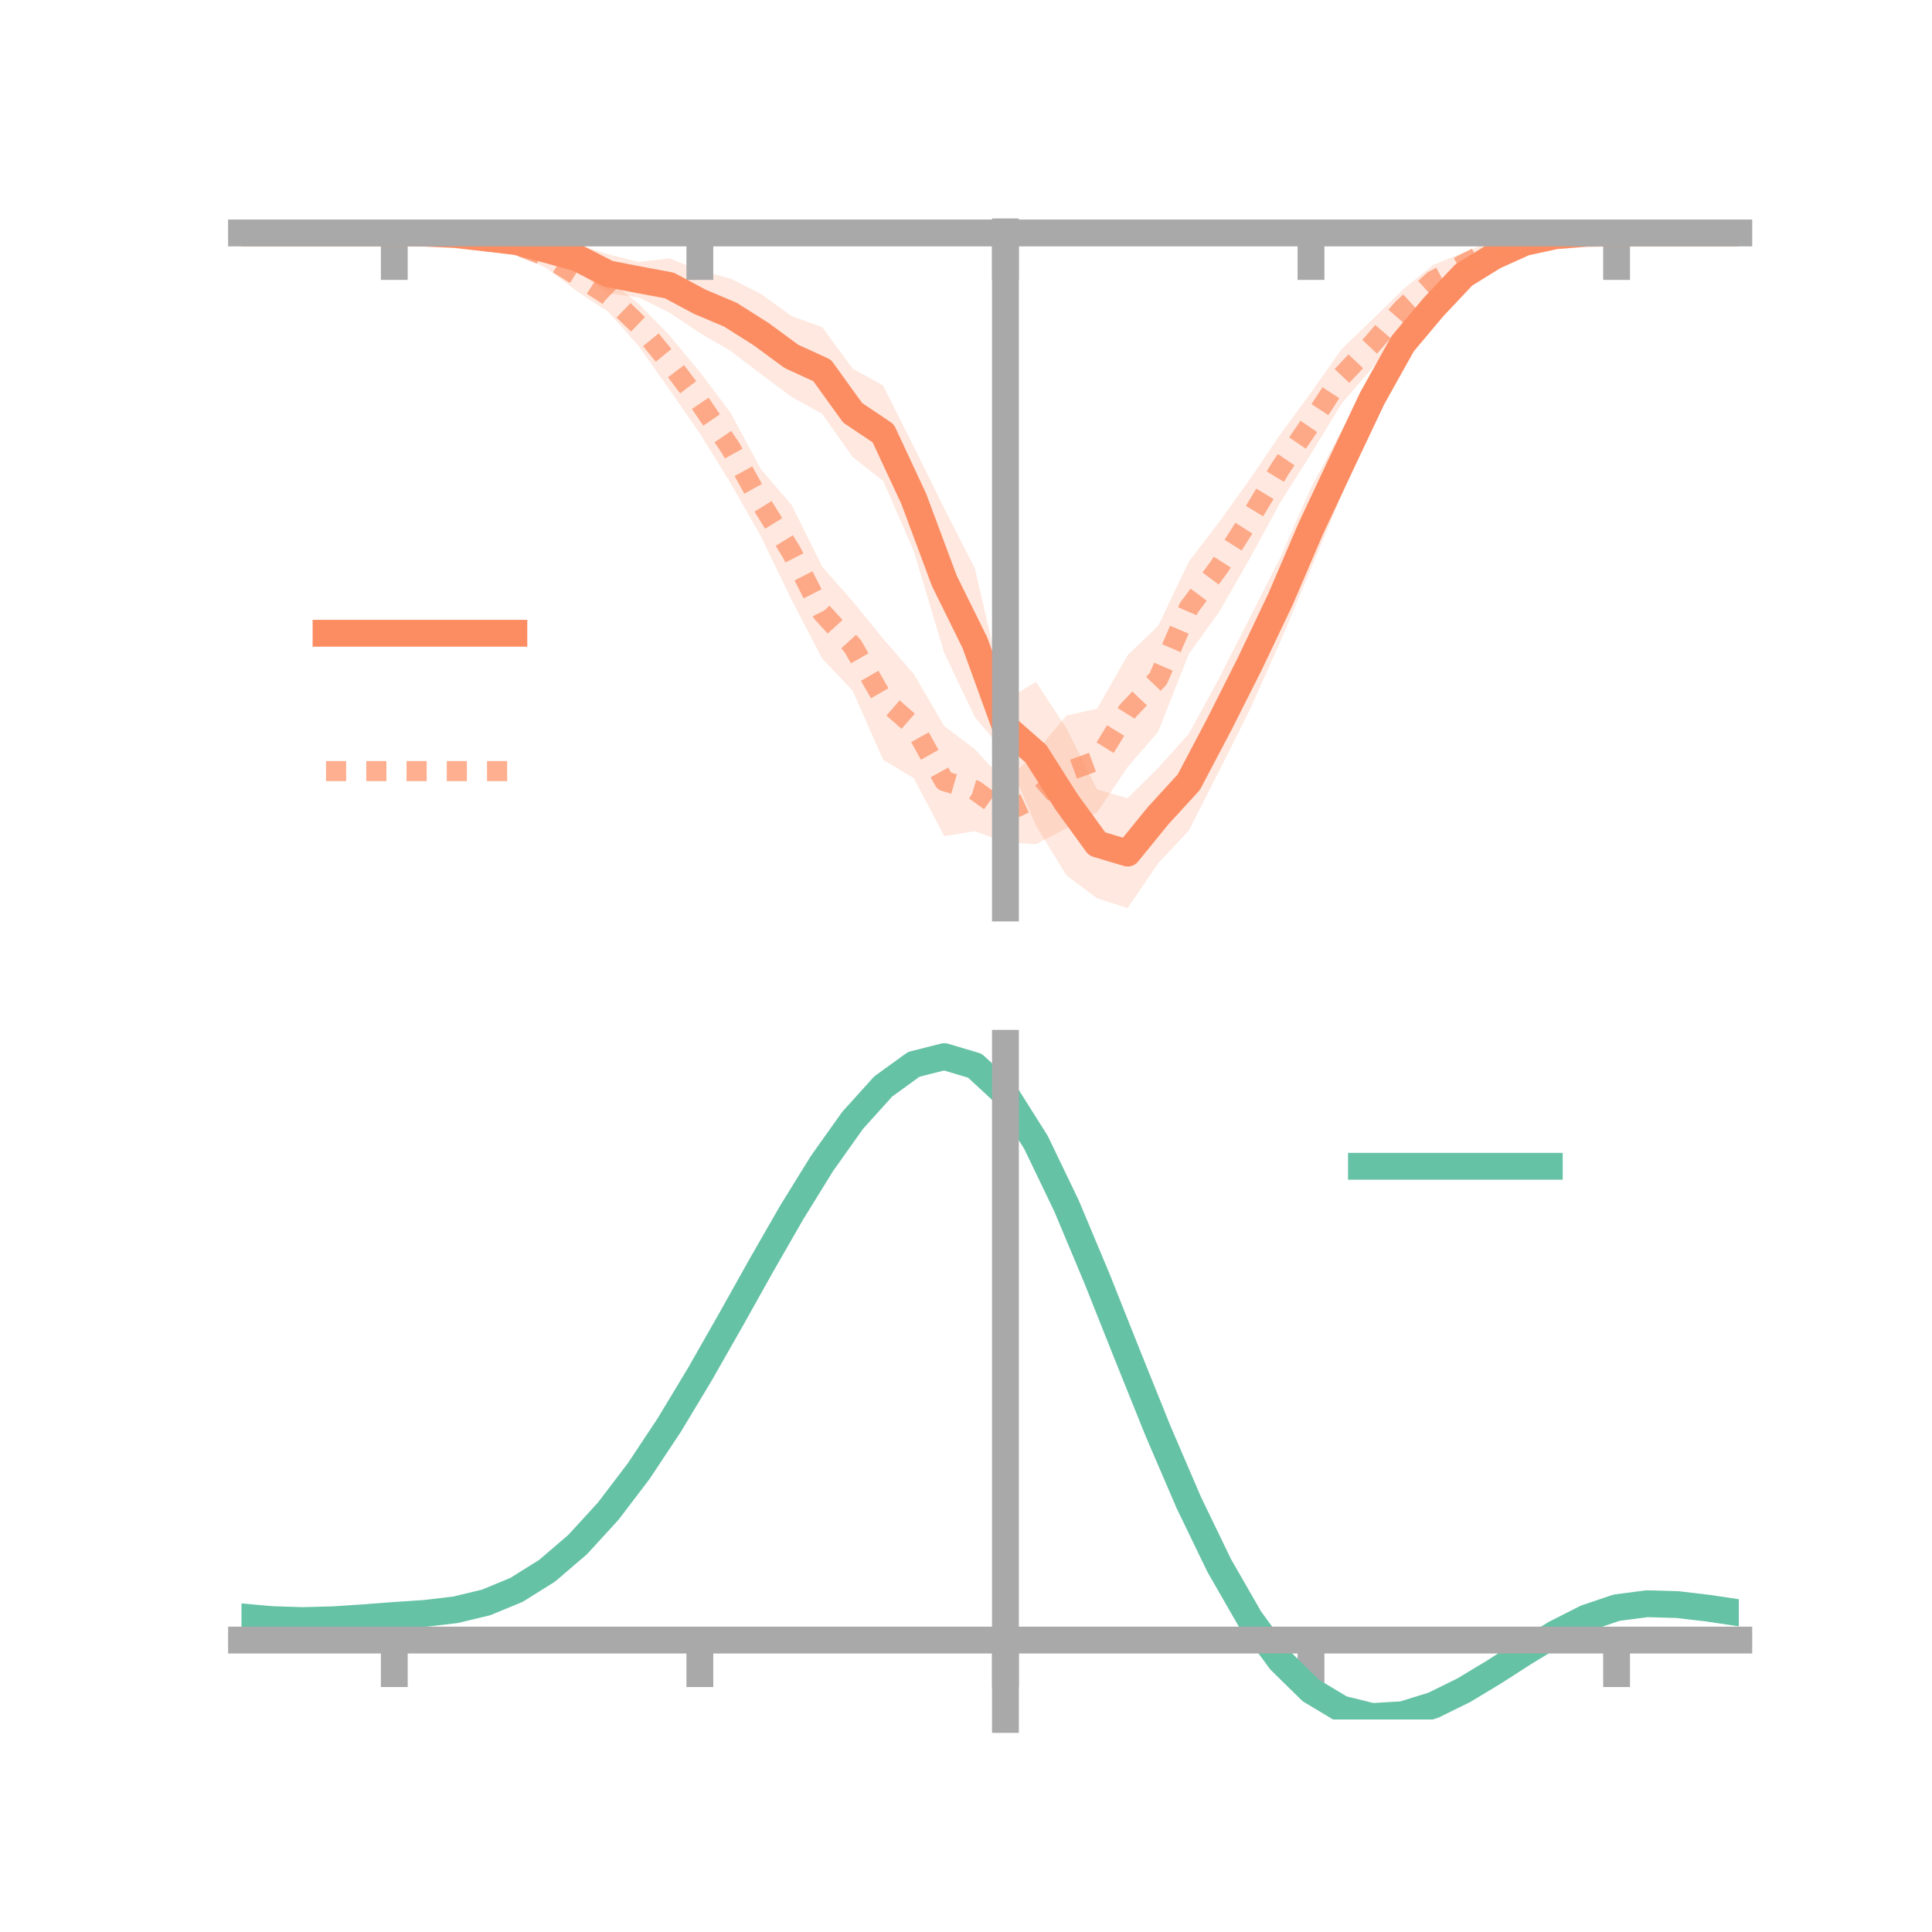<?xml version="1.0" encoding="utf-8" standalone="no"?>
<!DOCTYPE svg PUBLIC "-//W3C//DTD SVG 1.1//EN"
  "http://www.w3.org/Graphics/SVG/1.1/DTD/svg11.dtd">
<!-- Created with matplotlib (https://matplotlib.org/) -->
<svg height="144pt" version="1.1" viewBox="0 0 144 144" width="144pt" xmlns="http://www.w3.org/2000/svg" xmlns:xlink="http://www.w3.org/1999/xlink">
 <defs>
  <style type="text/css">*{stroke-linecap:butt;stroke-linejoin:round;}</style>
 </defs>
 <g id="figure_1">
  <g id="patch_1">
   <path d="M 0 144 
L 144 144 
L 144 0 
L 0 0 
z
" style="fill:none;"/>
  </g>
  <g id="axes_1">
   <g id="patch_2">
    <path d="M 18 67.68 
L 129.6 67.68 
L 129.6 17.28 
L 18 17.28 
z
" style="fill:none;"/>
   </g>
   <g id="PolyCollection_1">
    <path clip-path="url(#p51f5f36e1d)" d="M 18 17.364 
L 18 17.364 
L 20.278 17.364 
L 22.555 17.364 
L 24.833 17.364 
L 27.11 17.364 
L 29.388 17.364 
L 31.665 17.28 
L 33.943 17.311 
L 36.22 17.363 
L 38.498 17.405 
L 40.776 17.789 
L 43.053 18.223 
L 45.331 18.952 
L 47.608 19.529 
L 49.886 19.255 
L 52.163 20.165 
L 54.441 20.765 
L 56.718 21.909 
L 58.996 23.554 
L 61.273 24.378 
L 63.551 27.474 
L 65.829 28.74 
L 68.106 33.286 
L 70.384 37.904 
L 72.661 42.36 
L 74.939 52.202 
L 77.216 50.823 
L 79.494 54.293 
L 81.771 58.85 
L 84.049 59.489 
L 86.327 57.237 
L 88.604 54.697 
L 90.882 50.525 
L 93.159 46.04 
L 95.437 41.543 
L 97.714 36.354 
L 99.992 32.113 
L 102.269 28.15 
L 104.547 24.073 
L 106.824 21.757 
L 109.102 19.661 
L 111.38 18.441 
L 113.657 17.678 
L 115.935 17.381 
L 118.212 17.285 
L 120.49 17.363 
L 122.767 17.364 
L 125.045 17.364 
L 127.322 17.364 
L 129.6 17.364 
L 129.6 17.364 
L 129.6 17.364 
L 127.322 17.364 
L 125.045 17.364 
L 122.767 17.364 
L 120.49 17.364 
L 118.212 17.498 
L 115.935 17.763 
L 113.657 18.449 
L 111.38 19.737 
L 109.102 21.326 
L 106.824 24.063 
L 104.547 27.169 
L 102.269 31.252 
L 99.992 36.921 
L 97.714 42.379 
L 95.437 47.804 
L 93.159 52.882 
L 90.882 57.434 
L 88.604 61.908 
L 86.327 64.339 
L 84.049 67.68 
L 81.771 66.959 
L 79.494 65.252 
L 77.216 61.546 
L 74.939 56.171 
L 72.661 53.445 
L 70.384 48.675 
L 68.106 41.07 
L 65.829 35.849 
L 63.551 34.062 
L 61.273 30.841 
L 58.996 29.581 
L 56.718 27.885 
L 54.441 26.147 
L 52.163 24.818 
L 49.886 23.294 
L 47.608 22.173 
L 45.331 21.86 
L 43.053 20.252 
L 40.776 19.42 
L 38.498 18.622 
L 36.22 18.124 
L 33.943 17.656 
L 31.665 17.475 
L 29.388 17.364 
L 27.11 17.364 
L 24.833 17.364 
L 22.555 17.364 
L 20.278 17.364 
L 18 17.364 
z
" style="fill:#fc8d62;fill-opacity:0.2;"/>
   </g>
   <g id="PolyCollection_2">
    <path clip-path="url(#p51f5f36e1d)" d="M 18 17.364 
L 18 17.364 
L 20.278 17.364 
L 22.555 17.364 
L 24.833 17.364 
L 27.11 17.364 
L 29.388 17.364 
L 31.665 17.303 
L 33.943 17.231 
L 36.22 17.271 
L 38.498 17.681 
L 40.776 18.27 
L 43.053 19.376 
L 45.331 20.817 
L 47.608 22.652 
L 49.886 24.984 
L 52.163 27.726 
L 54.441 30.755 
L 56.718 34.986 
L 58.996 37.633 
L 61.273 42.227 
L 63.551 44.819 
L 65.829 47.612 
L 68.106 50.241 
L 70.384 54.125 
L 72.661 55.84 
L 74.939 58.296 
L 77.216 56.053 
L 79.494 53.321 
L 81.771 52.829 
L 84.049 48.833 
L 86.327 46.64 
L 88.604 41.87 
L 90.882 38.89 
L 93.159 35.724 
L 95.437 32.356 
L 97.714 29.266 
L 99.992 26.024 
L 102.269 23.837 
L 104.547 21.594 
L 106.824 19.749 
L 109.102 18.821 
L 111.38 17.894 
L 113.657 17.489 
L 115.935 17.285 
L 118.212 17.304 
L 120.49 17.364 
L 122.767 17.364 
L 125.045 17.364 
L 127.322 17.364 
L 129.6 17.364 
L 129.6 17.364 
L 129.6 17.364 
L 127.322 17.364 
L 125.045 17.364 
L 122.767 17.364 
L 120.49 17.364 
L 118.212 17.49 
L 115.935 17.776 
L 113.657 18.372 
L 111.38 19.169 
L 109.102 20.54 
L 106.824 22.106 
L 104.547 24.414 
L 102.269 27.447 
L 99.992 30.086 
L 97.714 33.833 
L 95.437 37.426 
L 93.159 41.611 
L 90.882 45.585 
L 88.604 48.754 
L 86.327 54.538 
L 84.049 57.169 
L 81.771 60.55 
L 79.494 61.722 
L 77.216 62.921 
L 74.939 62.782 
L 72.661 61.953 
L 70.384 62.318 
L 68.106 57.996 
L 65.829 56.64 
L 63.551 51.48 
L 61.273 49.076 
L 58.996 44.694 
L 56.718 39.986 
L 54.441 35.986 
L 52.163 32.306 
L 49.886 29.028 
L 47.608 25.794 
L 45.331 23.234 
L 43.053 21.745 
L 40.776 20.02 
L 38.498 18.839 
L 36.22 18.177 
L 33.943 17.718 
L 31.665 17.437 
L 29.388 17.364 
L 27.11 17.364 
L 24.833 17.364 
L 22.555 17.364 
L 20.278 17.364 
L 18 17.364 
z
" style="fill:#fc8d62;fill-opacity:0.2;"/>
   </g>
   <g id="matplotlib.axis_1">
    <g id="xtick_1">
     <g id="line2d_1">
      <defs>
       <path d="M 0 0 
L 0 3.5 
" id="mc1f10ba30c" style="stroke:#a9a9a9;stroke-width:2;"/>
      </defs>
      <g>
       <use style="fill:#a9a9a9;stroke:#a9a9a9;stroke-width:2;" x="29.388" xlink:href="#mc1f10ba30c" y="17.364"/>
      </g>
     </g>
    </g>
    <g id="xtick_2">
     <g id="line2d_2">
      <g>
       <use style="fill:#a9a9a9;stroke:#a9a9a9;stroke-width:2;" x="52.163" xlink:href="#mc1f10ba30c" y="17.364"/>
      </g>
     </g>
    </g>
    <g id="xtick_3">
     <g id="line2d_3">
      <g>
       <use style="fill:#a9a9a9;stroke:#a9a9a9;stroke-width:2;" x="74.939" xlink:href="#mc1f10ba30c" y="17.364"/>
      </g>
     </g>
    </g>
    <g id="xtick_4">
     <g id="line2d_4">
      <g>
       <use style="fill:#a9a9a9;stroke:#a9a9a9;stroke-width:2;" x="97.714" xlink:href="#mc1f10ba30c" y="17.364"/>
      </g>
     </g>
    </g>
    <g id="xtick_5">
     <g id="line2d_5">
      <g>
       <use style="fill:#a9a9a9;stroke:#a9a9a9;stroke-width:2;" x="120.49" xlink:href="#mc1f10ba30c" y="17.364"/>
      </g>
     </g>
    </g>
   </g>
   <g id="matplotlib.axis_2"/>
   <g id="line2d_6">
    <path clip-path="url(#p51f5f36e1d)" d="M 18 17.364 
L 20.278 17.364 
L 22.555 17.364 
L 24.833 17.364 
L 27.11 17.364 
L 29.388 17.364 
L 31.665 17.378 
L 33.943 17.483 
L 36.22 17.743 
L 38.498 18.013 
L 40.776 18.605 
L 43.053 19.238 
L 45.331 20.406 
L 47.608 20.851 
L 49.886 21.275 
L 52.163 22.492 
L 54.441 23.456 
L 56.718 24.897 
L 58.996 26.568 
L 61.273 27.609 
L 63.551 30.768 
L 65.829 32.295 
L 68.106 37.178 
L 70.384 43.289 
L 72.661 47.903 
L 74.939 54.186 
L 77.216 56.185 
L 79.494 59.772 
L 81.771 62.904 
L 84.049 63.585 
L 86.327 60.788 
L 88.604 58.302 
L 90.882 53.98 
L 93.159 49.461 
L 95.437 44.673 
L 97.714 39.366 
L 99.992 34.517 
L 102.269 29.701 
L 104.547 25.621 
L 106.824 22.91 
L 109.102 20.493 
L 111.38 19.089 
L 113.657 18.064 
L 115.935 17.572 
L 118.212 17.392 
L 120.49 17.364 
L 122.767 17.364 
L 125.045 17.364 
L 127.322 17.364 
L 129.6 17.364 
" style="fill:none;stroke:#fc8d62;stroke-linecap:square;stroke-width:2;"/>
   </g>
   <g id="line2d_7">
    <path clip-path="url(#p51f5f36e1d)" d="M 18 17.364 
L 20.278 17.364 
L 22.555 17.364 
L 24.833 17.364 
L 27.11 17.364 
L 29.388 17.364 
L 31.665 17.37 
L 33.943 17.475 
L 36.22 17.724 
L 38.498 18.26 
L 40.776 19.145 
L 43.053 20.56 
L 45.331 22.026 
L 47.608 24.223 
L 49.886 27.006 
L 52.163 30.016 
L 54.441 33.371 
L 56.718 37.486 
L 58.996 41.163 
L 61.273 45.651 
L 63.551 48.149 
L 65.829 52.126 
L 68.106 54.118 
L 70.384 58.222 
L 72.661 58.896 
L 74.939 60.539 
L 77.216 59.487 
L 79.494 57.522 
L 81.771 56.689 
L 84.049 53.001 
L 86.327 50.589 
L 88.604 45.312 
L 90.882 42.238 
L 93.159 38.667 
L 95.437 34.891 
L 97.714 31.549 
L 99.992 28.055 
L 102.269 25.642 
L 104.547 23.004 
L 106.824 20.928 
L 109.102 19.681 
L 111.38 18.532 
L 113.657 17.931 
L 115.935 17.53 
L 118.212 17.397 
L 120.49 17.364 
L 122.767 17.364 
L 125.045 17.364 
L 127.322 17.364 
L 129.6 17.364 
" style="fill:none;stroke:#fc8d62;stroke-dasharray:1.5,1.5;stroke-dashoffset:0;stroke-opacity:0.7;stroke-width:1.5;"/>
   </g>
   <g id="patch_3">
    <path d="M 74.939 67.68 
L 74.939 17.28 
" style="fill:none;stroke:#a9a9a9;stroke-linecap:square;stroke-linejoin:miter;stroke-width:2;"/>
   </g>
   <g id="patch_4">
    <path d="M 129.6 67.68 
L 129.6 17.28 
" style="fill:none;"/>
   </g>
   <g id="patch_5">
    <path d="M 18 17.364 
L 129.6 17.364 
" style="fill:none;stroke:#a9a9a9;stroke-linecap:square;stroke-linejoin:miter;stroke-width:2;"/>
   </g>
   <g id="patch_6">
    <path d="M 18 17.28 
L 129.6 17.28 
" style="fill:none;"/>
   </g>
   <g id="legend_1">
    <g id="line2d_8">
     <path d="M 24.3 47.2 
L 38.3 47.2 
" style="fill:none;stroke:#fc8d62;stroke-linecap:square;stroke-width:2;"/>
    </g>
    <g id="line2d_9"/>
    <g id="text_1">
     <!--   -->
     <g transform="translate(43.9 49.65)scale(0.07 -0.07)">
      <defs>
       <path id="DejaVuSans-32"/>
      </defs>
      <use xlink:href="#DejaVuSans-32"/>
     </g>
    </g>
    <g id="line2d_10">
     <path d="M 24.3 57.474 
L 38.3 57.474 
" style="fill:none;stroke:#fc8d62;stroke-dasharray:1.5,1.5;stroke-dashoffset:0;stroke-opacity:0.7;stroke-width:1.5;"/>
    </g>
    <g id="line2d_11"/>
    <g id="text_2">
     <!--   -->
     <g transform="translate(43.9 59.924)scale(0.07 -0.07)">
      <use xlink:href="#DejaVuSans-32"/>
     </g>
    </g>
   </g>
  </g>
  <g id="axes_2">
   <g id="patch_7">
    <path d="M 18 128.16 
L 129.6 128.16 
L 129.6 77.76 
L 18 77.76 
z
" style="fill:none;"/>
   </g>
   <g id="PolyCollection_3">
    <path clip-path="url(#p4bd9625f77)" d="M 18 120.555 
L 18 120.47 
L 20.278 120.685 
L 22.555 120.758 
L 24.833 120.693 
L 27.11 120.534 
L 29.388 120.353 
L 31.665 120.196 
L 33.943 119.922 
L 36.22 119.372 
L 38.498 118.419 
L 40.776 116.973 
L 43.053 114.98 
L 45.331 112.434 
L 47.608 109.367 
L 49.886 105.845 
L 52.163 101.971 
L 54.441 97.873 
L 56.718 93.706 
L 58.996 89.644 
L 61.273 85.877 
L 63.551 82.604 
L 65.829 80.027 
L 68.106 78.347 
L 70.384 77.76 
L 72.661 78.453 
L 74.939 80.592 
L 77.216 84.26 
L 79.494 89.072 
L 81.771 94.59 
L 84.049 100.404 
L 86.327 106.154 
L 88.604 111.541 
L 90.882 116.33 
L 93.159 120.355 
L 95.437 123.513 
L 97.714 125.769 
L 99.992 127.147 
L 102.269 127.717 
L 104.547 127.59 
L 106.824 126.901 
L 109.102 125.801 
L 111.38 124.451 
L 113.657 123.014 
L 115.935 121.648 
L 118.212 120.507 
L 120.49 119.741 
L 122.767 119.448 
L 125.045 119.519 
L 127.322 119.798 
L 129.6 120.15 
L 129.6 120.262 
L 129.6 120.262 
L 127.322 119.935 
L 125.045 119.677 
L 122.767 119.618 
L 120.49 119.916 
L 118.212 120.692 
L 115.935 121.861 
L 113.657 123.272 
L 111.38 124.762 
L 109.102 126.161 
L 106.824 127.301 
L 104.547 128.017 
L 102.269 128.16 
L 99.992 127.602 
L 97.714 126.249 
L 95.437 124.042 
L 93.159 120.972 
L 90.882 117.074 
L 88.604 112.442 
L 86.327 107.233 
L 84.049 101.67 
L 81.771 96.041 
L 79.494 90.695 
L 77.216 86.03 
L 74.939 82.477 
L 72.661 80.41 
L 70.384 79.744 
L 68.106 80.313 
L 65.829 81.931 
L 63.551 84.406 
L 61.273 87.541 
L 58.996 91.143 
L 56.718 95.019 
L 54.441 98.989 
L 52.163 102.889 
L 49.886 106.573 
L 47.608 109.921 
L 45.331 112.839 
L 43.053 115.268 
L 40.776 117.179 
L 38.498 118.58 
L 36.22 119.51 
L 33.943 120.048 
L 31.665 120.312 
L 29.388 120.459 
L 27.11 120.624 
L 24.833 120.766 
L 22.555 120.818 
L 20.278 120.749 
L 18 120.555 
z
" style="fill:#66c2a5;fill-opacity:0.2;"/>
   </g>
   <g id="matplotlib.axis_3">
    <g id="xtick_6">
     <g id="line2d_12">
      <g>
       <use style="fill:#a9a9a9;stroke:#a9a9a9;stroke-width:2;" x="29.388" xlink:href="#mc1f10ba30c" y="122.242"/>
      </g>
     </g>
    </g>
    <g id="xtick_7">
     <g id="line2d_13">
      <g>
       <use style="fill:#a9a9a9;stroke:#a9a9a9;stroke-width:2;" x="52.163" xlink:href="#mc1f10ba30c" y="122.242"/>
      </g>
     </g>
    </g>
    <g id="xtick_8">
     <g id="line2d_14">
      <g>
       <use style="fill:#a9a9a9;stroke:#a9a9a9;stroke-width:2;" x="74.939" xlink:href="#mc1f10ba30c" y="122.242"/>
      </g>
     </g>
    </g>
    <g id="xtick_9">
     <g id="line2d_15">
      <g>
       <use style="fill:#a9a9a9;stroke:#a9a9a9;stroke-width:2;" x="97.714" xlink:href="#mc1f10ba30c" y="122.242"/>
      </g>
     </g>
    </g>
    <g id="xtick_10">
     <g id="line2d_16">
      <g>
       <use style="fill:#a9a9a9;stroke:#a9a9a9;stroke-width:2;" x="120.49" xlink:href="#mc1f10ba30c" y="122.242"/>
      </g>
     </g>
    </g>
   </g>
   <g id="matplotlib.axis_4"/>
   <g id="line2d_17">
    <path clip-path="url(#p4bd9625f77)" d="M 18 120.512 
L 20.278 120.717 
L 22.555 120.788 
L 24.833 120.729 
L 27.11 120.579 
L 29.388 120.406 
L 31.665 120.254 
L 33.943 119.985 
L 36.22 119.441 
L 38.498 118.5 
L 40.776 117.076 
L 43.053 115.124 
L 45.331 112.637 
L 47.608 109.644 
L 49.886 106.209 
L 52.163 102.43 
L 54.441 98.431 
L 56.718 94.362 
L 58.996 90.393 
L 61.273 86.709 
L 63.551 83.505 
L 65.829 80.979 
L 68.106 79.33 
L 70.384 78.752 
L 72.661 79.431 
L 74.939 81.535 
L 77.216 85.145 
L 79.494 89.883 
L 81.771 95.315 
L 84.049 101.037 
L 86.327 106.693 
L 88.604 111.991 
L 90.882 116.702 
L 93.159 120.663 
L 95.437 123.778 
L 97.714 126.009 
L 99.992 127.375 
L 102.269 127.939 
L 104.547 127.804 
L 106.824 127.101 
L 109.102 125.981 
L 111.38 124.607 
L 113.657 123.143 
L 115.935 121.754 
L 118.212 120.599 
L 120.49 119.828 
L 122.767 119.533 
L 125.045 119.598 
L 127.322 119.867 
L 129.6 120.206 
" style="fill:none;stroke:#66c2a5;stroke-linecap:square;stroke-width:2;"/>
   </g>
   <g id="patch_8">
    <path d="M 74.939 128.16 
L 74.939 77.76 
" style="fill:none;stroke:#a9a9a9;stroke-linecap:square;stroke-linejoin:miter;stroke-width:2;"/>
   </g>
   <g id="patch_9">
    <path d="M 129.6 128.16 
L 129.6 77.76 
" style="fill:none;"/>
   </g>
   <g id="patch_10">
    <path d="M 18 122.242 
L 129.6 122.242 
" style="fill:none;stroke:#a9a9a9;stroke-linecap:square;stroke-linejoin:miter;stroke-width:2;"/>
   </g>
   <g id="patch_11">
    <path d="M 18 77.76 
L 129.6 77.76 
" style="fill:none;"/>
   </g>
   <g id="legend_2">
    <g id="line2d_18">
     <path d="M 101.475 86.929 
L 115.475 86.929 
" style="fill:none;stroke:#66c2a5;stroke-linecap:square;stroke-width:2;"/>
    </g>
    <g id="line2d_19"/>
    <g id="text_3">
     <!--   -->
     <g transform="translate(121.075 89.379)scale(0.07 -0.07)">
      <use xlink:href="#DejaVuSans-32"/>
     </g>
    </g>
   </g>
  </g>
 </g>
 <defs>
  <clipPath id="p51f5f36e1d">
   <rect height="50.4" width="111.6" x="18" y="17.28"/>
  </clipPath>
  <clipPath id="p4bd9625f77">
   <rect height="50.4" width="111.6" x="18" y="77.76"/>
  </clipPath>
 </defs>
</svg>
